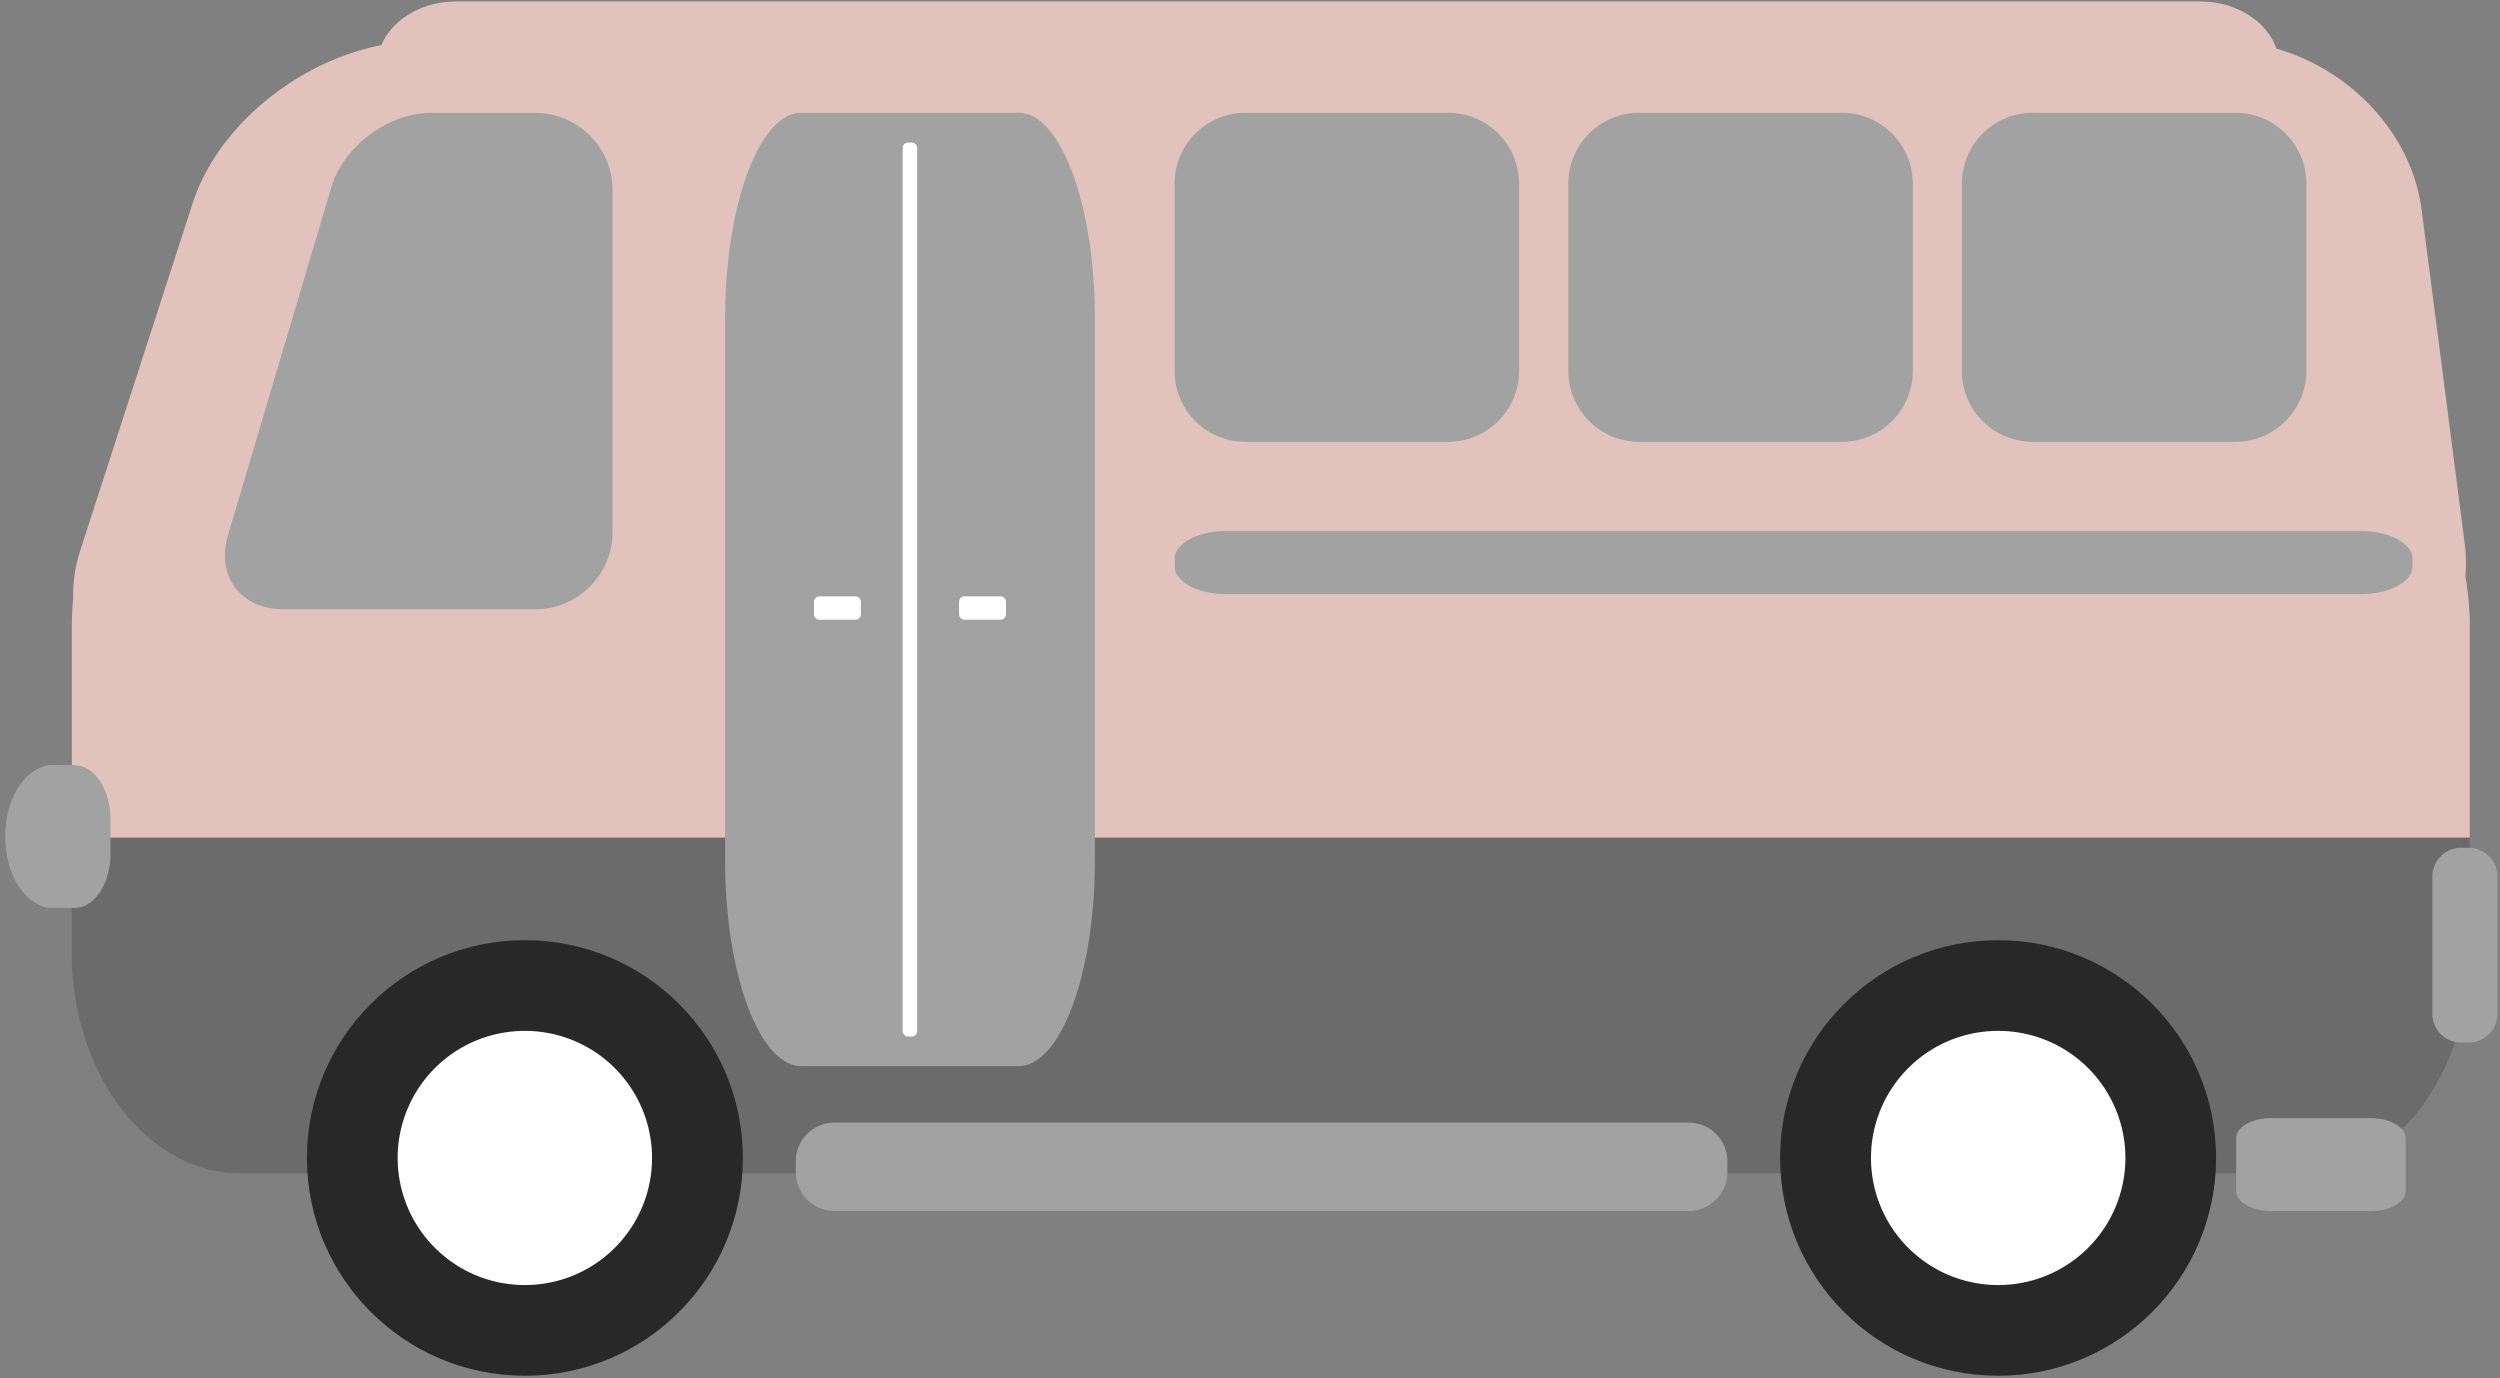 <svg width="185" height="102" fill="none" xmlns="http://www.w3.org/2000/svg"><rect width="100%" height="100%" fill="#808080" stroke="none"/><path d="M162.822.108H33.754c-3.211 0-5.844 2.14-5.844 4.758V6.23c0 2.618 2.633 4.757 5.844 4.757h129.068c3.211 0 5.844-2.139 5.844-4.757V4.866c0-2.619-2.633-4.758-5.844-4.758Z" fill="#E2C2BC"/><path d="M17.794 86.832h152.482c6.865 0 12.476-7.338 12.476-16.312v-8.543H5.306v8.543c0 8.974 5.623 16.312 12.476 16.312h.012Z" fill="#6B6B6B"/><path d="M182.432 42.702c.073-.823.061-1.671-.05-2.532l-3.186-24.671c-.886-6.835-7.457-12.44-14.593-12.44H31.119c-7.136 0-14.716 5.384-16.857 11.96L5.97 40.637c-.419 1.279-.59 2.508-.554 3.663a22.765 22.765 0 0 0-.098 2.066v15.611h177.446V46.366c0-1.267-.111-2.484-.32-3.664h-.012Z" fill="#E2C2BC"/><path d="M38.844 101.805c-8.908 0-16.13-7.215-16.13-16.115 0-8.9 7.222-16.116 16.13-16.116 8.909 0 16.13 7.216 16.13 16.116 0 8.9-7.221 16.115-16.13 16.115Z" fill="#282828"/><path d="M32.184 92.339a9.398 9.398 0 0 1 0-13.3c3.675-3.671 9.635-3.671 13.31.001a9.398 9.398 0 0 1 0 13.299c-3.675 3.672-9.635 3.672-13.31 0Z" fill="#fff"/><path d="M147.86 101.805c-8.909 0-16.13-7.215-16.13-16.115 0-8.9 7.221-16.116 16.13-16.116 8.908 0 16.13 7.216 16.13 16.116 0 8.9-7.222 16.115-16.13 16.115Z" fill="#282828"/><path d="M141.211 92.339a9.397 9.397 0 0 1 0-13.3c3.676-3.671 9.635-3.671 13.311 0a9.397 9.397 0 0 1 0 13.3c-3.676 3.672-9.635 3.672-13.311 0Z" fill="#fff"/><path d="M92.172 8.345h14.986a5.251 5.251 0 0 1 5.254 5.249v13.854a5.251 5.251 0 0 1-5.254 5.248H92.172a5.251 5.251 0 0 1-5.253-5.248V13.594a5.251 5.251 0 0 1 5.253-5.25Zm29.137 0h14.986a5.251 5.251 0 0 1 5.254 5.249v13.854a5.251 5.251 0 0 1-5.254 5.248h-14.986a5.251 5.251 0 0 1-5.254-5.248V13.594a5.251 5.251 0 0 1 5.254-5.25Zm29.121 0h14.986a5.251 5.251 0 0 1 5.254 5.249v13.854a5.251 5.251 0 0 1-5.254 5.248H150.43a5.252 5.252 0 0 1-5.254-5.248V13.594a5.252 5.252 0 0 1 5.254-5.25ZM45.33 39.37c0 3.148-2.572 5.717-5.721 5.717h-18.64c-3.15 0-4.996-2.471-4.098-5.483l7.653-25.765c.898-3.012 4.208-5.483 7.358-5.483h7.727c3.15 0 5.721 2.57 5.721 5.716v25.299Zm130.112 43.37h-7.383c-1.427 0-2.584.663-2.584 1.487v3.909c0 .811 1.169 1.487 2.584 1.487h7.383c1.427 0 2.583-.664 2.583-1.487v-3.91c0-.81-1.168-1.487-2.583-1.487Zm-113.687.331h63.204a2.865 2.865 0 0 1 2.867 2.865v.81a2.865 2.865 0 0 1-2.867 2.865H61.754a2.866 2.866 0 0 1-2.866-2.864v-.811a2.866 2.866 0 0 1 2.867-2.865Zm116.766-41.143c0 1.118-1.71 2.04-3.801 2.04H90.733c-2.091 0-3.801-.922-3.801-2.04v-.59c0-1.12 1.71-2.041 3.801-2.041h83.987c2.091 0 3.801.922 3.801 2.04v.59ZM81.022 63.686c0 8.36-2.535 15.206-5.636 15.206H59.293c-3.1 0-5.635-6.847-5.635-15.206V23.551c0-8.36 2.534-15.206 5.635-15.206h16.093c3.1 0 5.636 6.847 5.636 15.206v40.135ZM5.516 56.617H3.781a1.82 1.82 0 0 0-.836.21c-1.477.626-2.56 2.654-2.56 5.076 0 2.422 1.083 4.45 2.56 5.077.258.135.541.209.836.209h1.735c1.464 0 2.658-1.795 2.658-3.983v-2.594c0-2.188-1.194-3.983-2.658-3.983v-.012Zm176.596 6.123h.578c1.169 0 2.117.946 2.117 2.114v10.178a2.116 2.116 0 0 1-2.117 2.114h-.578a2.115 2.115 0 0 1-2.116-2.114V64.854c0-1.168.947-2.115 2.116-2.115Z" fill="#A2A2A2"/><path d="M67.205 10.545h.258c.224 0 .406.181.406.406v65.347a.406.406 0 0 1-.406.406h-.258a.406.406 0 0 1-.406-.406V10.951c0-.225.181-.406.406-.406Zm-6.564 33.583H63.3c.224 0 .406.181.406.406v.922a.406.406 0 0 1-.406.405h-2.658a.406.406 0 0 1-.406-.405v-.922c0-.224.182-.406.406-.406Zm10.735 0h2.657c.225 0 .406.181.406.406v.922a.406.406 0 0 1-.406.405h-2.657a.406.406 0 0 1-.406-.405v-.922c0-.224.182-.406.406-.406Z" fill="#fff"/></svg>